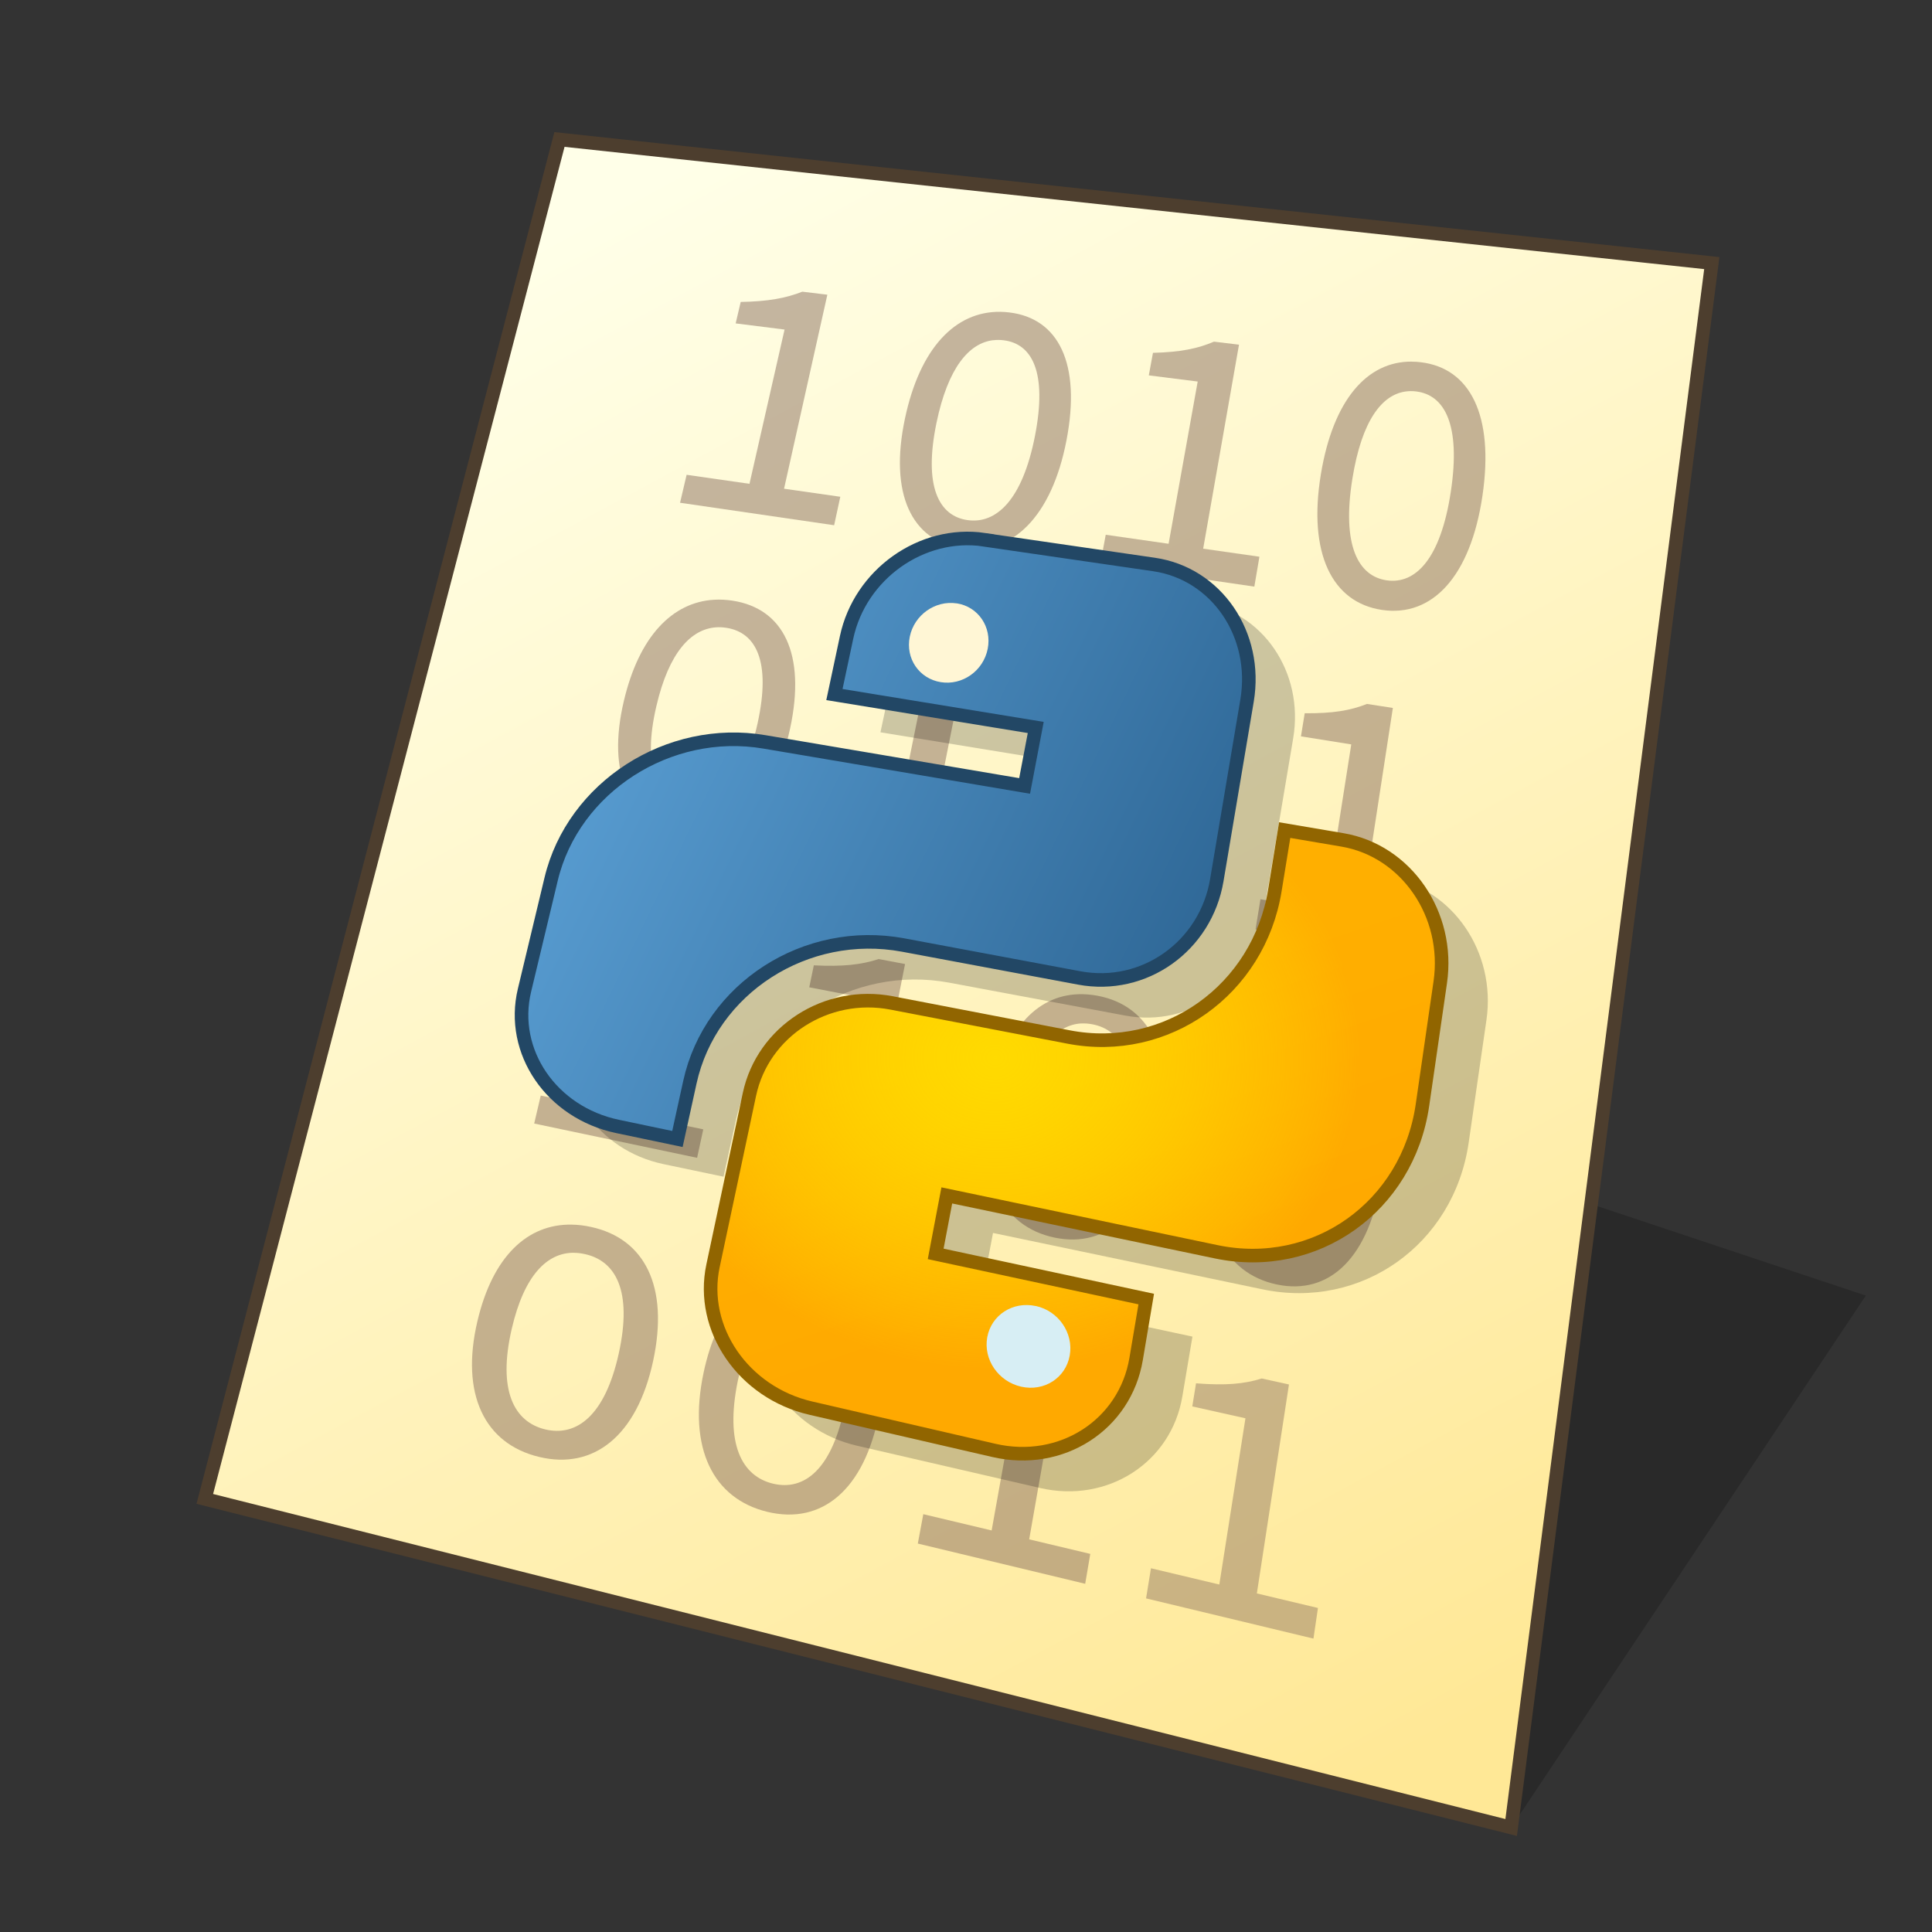 <?xml version="1.0" encoding="UTF-8" standalone="no"?>
<svg
   width="128"
   height="128"
   viewBox="0 0 33.867 33.867"
   version="1.1"
   id="svg958"
   inkscape:version="1.3 (0e150ed6c4, 2023-07-21)"
   sodipodi:docname="application-x-python-bytecode.svg"
   xmlns:inkscape="http://www.inkscape.org/namespaces/inkscape"
   xmlns:sodipodi="http://sodipodi.sourceforge.net/DTD/sodipodi-0.dtd"
   xmlns:xlink="http://www.w3.org/1999/xlink"
   xmlns="http://www.w3.org/2000/svg"
   xmlns:svg="http://www.w3.org/2000/svg"
   xmlns:rdf="http://www.w3.org/1999/02/22-rdf-syntax-ns#"
   xmlns:cc="http://creativecommons.org/ns#"
   xmlns:dc="http://purl.org/dc/elements/1.1/">
  <rect x="0" y="0" width="33.867" height="33.867" fill="#333333" stroke="none"/>
  <defs
     id="defs952">
    <linearGradient
       id="linearGradient1617"
       inkscape:collect="always">
      <stop
         id="stop1613"
         offset="0"
         style="stop-color:#ffffe8;stop-opacity:1" />
      <stop
         id="stop1615"
         offset="1"
         style="stop-color:#ffe896;stop-opacity:1" />
    </linearGradient>
    <linearGradient
       gradientTransform="matrix(0.979,0,0,0.979,0.482,0.373)"
       gradientUnits="userSpaceOnUse"
       y2="30.692"
       x2="25.4"
       y1="3.175"
       x1="10.583"
       id="linearGradient1619"
       xlink:href="#linearGradient1617"
       inkscape:collect="always" />
    <linearGradient
       gradientUnits="userSpaceOnUse"
       y2="281.571"
       x2="16.65"
       y1="286.029"
       x1="18.155"
       id="linearGradient1488"
       xlink:href="#linearGradient1164"
       inkscape:collect="always"
       gradientTransform="translate(9.762e-4,-263.135)" />
    <linearGradient
       id="linearGradient1164">
      <stop
         style="stop-color:#ff7c00;stop-opacity:1"
         offset="0"
         id="stop1160" />
      <stop
         style="stop-color:#ff8500;stop-opacity:1"
         offset="1"
         id="stop1162" />
    </linearGradient>
    <linearGradient
       gradientUnits="userSpaceOnUse"
       y2="280.972"
       x2="20.254"
       y1="275.874"
       x1="9.703"
       id="linearGradient1496"
       xlink:href="#linearGradient4689"
       inkscape:collect="always"
       gradientTransform="translate(9.762e-4,-263.135)" />
    <linearGradient
       id="linearGradient4689">
      <stop
         style="stop-color:#5a9fd4;stop-opacity:1;"
         offset="0"
         id="stop4691" />
      <stop
         style="stop-color:#306998;stop-opacity:1;"
         offset="1"
         id="stop4693" />
    </linearGradient>
    <radialGradient
       inkscape:collect="always"
       xlink:href="#linearGradient2903"
       id="radialGradient1"
       cx="2.682"
       cy="11.714"
       fx="2.682"
       fy="11.714"
       r="6.408"
       gradientTransform="matrix(1,0,0,0.853,14.761,8.546)"
       gradientUnits="userSpaceOnUse" />
    <linearGradient
       id="linearGradient2903">
      <stop
         style="stop-color:#ffda00;stop-opacity:1"
         offset="0"
         id="stop2899" />
      <stop
         style="stop-color:#ffff00;stop-opacity:0.344"
         offset="1"
         id="stop2901" />
    </linearGradient>
  </defs>
  <sodipodi:namedview
     inkscape:bbox-nodes="true"
     inkscape:snap-bbox-edge-midpoints="false"
     inkscape:bbox-paths="false"
     inkscape:snap-bbox="true"
     inkscape:snap-grids="false"
     units="px"
     showgrid="false"
     inkscape:document-rotation="0"
     inkscape:current-layer="layer1"
     inkscape:document-units="px"
     inkscape:cy="58.299287"
     inkscape:cx="52.218527"
     inkscape:zoom="6.578125"
     inkscape:pageshadow="2"
     inkscape:pageopacity="0.0"
     borderopacity="1.0"
     bordercolor="#666666"
     pagecolor="#ffffff"
     id="base"
     inkscape:pagecheckerboard="0"
     showguides="false"
     inkscape:guide-bbox="true"
     guidetolerance="10000"
     inkscape:snap-tangential="true"
     inkscape:snap-perpendicular="true"
     inkscape:window-width="1920"
     inkscape:window-height="1097"
     inkscape:window-x="0"
     inkscape:window-y="0"
     inkscape:window-maximized="1"
     inkscape:snap-to-guides="false"
     inkscape:snap-intersection-paths="false"
     inkscape:snap-bbox-midpoints="false"
     inkscape:snap-nodes="true"
     inkscape:object-paths="false"
     inkscape:showpageshadow="2"
     inkscape:deskcolor="#d1d1d1">
    <inkscape:grid
       id="grid1521"
       type="xygrid"
       empcolor="#ff2624"
       empopacity="0.2"
       originx="0"
       originy="0"
       spacingy="0.265"
       spacingx="0.265"
       units="px"
       visible="false"
       empspacing="4" />
    <sodipodi:guide
       position="6.536,12.172"
       orientation="0,-1"
       id="guide846"
       inkscape:locked="false" />
    <sodipodi:guide
       position="4.763,13.799"
       orientation="1,0"
       id="guide848"
       inkscape:locked="false" />
    <sodipodi:guide
       position="4.763,29.105"
       orientation="0,-1"
       id="guide1"
       inkscape:locked="false" />
    <sodipodi:guide
       position="21.696,30.956"
       orientation="1,0"
       id="guide2"
       inkscape:locked="false" />
  </sodipodi:namedview>
  <g
     id="layer1"
     inkscape:groupmode="layer"
     inkscape:label="Layer 1">
    <path
       style="fill:#000000;fill-opacity:0.196;stroke:none;stroke-width:0.725;stroke-miterlimit:4;stroke-dasharray:none;stroke-opacity:1;paint-order:markers stroke fill"
       d="M 26.49,32.035 32.707,22.711 26.49,20.639 Z"
       id="path1768"
       inkscape:connector-curvature="0"
       sodipodi:nodetypes="cccc" />
    <path
       sodipodi:nodetypes="ccccc"
       id="path1611"
       d="M 9.807,2.445 30.007,4.612 26.49,32.035 3.59,26.275 Z"
       style="fill:url(#linearGradient1619);fill-opacity:1;stroke:none;stroke-width:0.44;stroke-linecap:butt;stroke-linejoin:miter;stroke-miterlimit:4;stroke-dasharray:none;stroke-opacity:1" />
    <path
       style="fill:none;stroke:#4d3e2e;stroke-width:0.238;stroke-linecap:butt;stroke-linejoin:miter;stroke-miterlimit:4;stroke-dasharray:none;stroke-opacity:1"
       d="M 9.807,2.445 30.007,4.612 26.49,32.035 3.59,26.275 Z"
       id="path1553"
       sodipodi:nodetypes="ccccc" />
    <path
       id="path12"
       d="M -27.997,2.514 H -2.597 V 32.147 H -27.997 Z"
       style="fill:#000000;fill-opacity:0.2;stroke-width:0.503;stroke-linecap:square;stroke-linejoin:round;stroke-opacity:0.05" />
    <g
       transform="translate(-32.449,-264.733)"
       id="g2747">
      <path
         inkscape:connector-curvature="0"
         id="path30018"
         d="m 49.983,270.199 c -0.785,-0.01 -1.408,0.63 -1.671,1.873 -0.279,1.319 0.118,2.144 0.996,2.273 0.878,0.129 1.577,-0.549 1.836,-1.894 0.26,-1.352 -0.142,-2.137 -1.001,-2.241 -0.054,-0.007 -0.107,-0.01 -0.159,-0.011 z m -0.122,0.498 c 0.06,-0.007 0.121,-0.007 0.183,0.001 0.494,0.061 0.768,0.553 0.547,1.679 -0.221,1.126 -0.681,1.545 -1.183,1.473 -0.502,-0.072 -0.773,-0.591 -0.543,-1.704 0.202,-0.974 0.574,-1.4 0.995,-1.45 z"
         style="fill:#8a6f5e;fill-opacity:0.502;stroke-width:0.503;stroke-linecap:square;stroke-miterlimit:4;stroke-dasharray:none" />
      <path
         inkscape:connector-curvature="0"
         id="path30016"
         d="m 57.196,271.072 c -0.782,-0.006 -1.378,0.67 -1.593,1.976 -0.228,1.386 0.196,2.248 1.074,2.377 0.878,0.129 1.549,-0.586 1.758,-1.998 0.21,-1.419 -0.219,-2.24 -1.079,-2.344 -0.054,-0.007 -0.107,-0.01 -0.159,-0.01 z m -0.103,0.523 c 0.06,-0.008 0.121,-0.008 0.182,0 0.494,0.061 0.785,0.575 0.606,1.758 -0.179,1.183 -0.621,1.625 -1.123,1.553 -0.502,-0.072 -0.791,-0.615 -0.602,-1.784 0.165,-1.023 0.52,-1.472 0.937,-1.527 z"
         style="fill:#8a6f5e;fill-opacity:0.502;stroke-width:0.503;stroke-linecap:square;stroke-miterlimit:4;stroke-dasharray:none" />
      <path
         inkscape:connector-curvature="0"
         id="path30014"
         d="m 46.513,269.846 0.439,0.053 -0.759,3.401 0.986,0.141 -0.108,0.499 -2.701,-0.394 0.115,-0.49 1.102,0.158 0.615,-2.704 -0.857,-0.108 0.088,-0.376 c 0.485,-0.009 0.789,-0.066 1.081,-0.18 z"
         style="fill:#8a6f5e;fill-opacity:0.502;stroke-width:0.503;stroke-linecap:square;stroke-miterlimit:4;stroke-dasharray:none" />
      <path
         inkscape:connector-curvature="0"
         id="path30012"
         d="m 53.729,270.722 0.439,0.053 -0.628,3.576 0.986,0.141 -0.089,0.524 -2.701,-0.394 0.096,-0.515 1.102,0.158 0.51,-2.844 -0.857,-0.108 0.073,-0.395 c 0.483,-0.012 0.783,-0.074 1.069,-0.196 z"
         style="fill:#8a6f5e;fill-opacity:0.502;stroke-width:0.503;stroke-linecap:square;stroke-miterlimit:4;stroke-dasharray:none" />
      <path
         inkscape:connector-curvature="0"
         id="path30006"
         d="m 44.97,275.246 c -0.735,0.041 -1.319,0.643 -1.585,1.774 -0.304,1.286 0.094,2.113 0.997,2.275 0.903,0.162 1.632,-0.475 1.916,-1.787 0.285,-1.318 -0.119,-2.107 -1.004,-2.245 -0.111,-0.017 -0.219,-0.023 -0.324,-0.017 z m 0.027,0.484 c 0.062,-0.005 0.125,-0.001 0.189,0.009 0.509,0.081 0.785,0.575 0.543,1.674 -0.242,1.098 -0.721,1.491 -1.238,1.4 -0.517,-0.091 -0.789,-0.613 -0.537,-1.698 0.22,-0.949 0.609,-1.353 1.044,-1.385 z"
         style="fill:#8a6f5e;fill-opacity:0.502;stroke-width:0.503;stroke-linecap:square;stroke-miterlimit:4;stroke-dasharray:none" />
      <path
         inkscape:connector-curvature="0"
         id="path30004"
         d="m 52.555,276.401 c -0.806,-0.038 -1.429,0.602 -1.668,1.876 -0.253,1.353 0.172,2.217 1.076,2.38 0.903,0.162 1.604,-0.513 1.838,-1.891 0.235,-1.385 -0.197,-2.21 -1.082,-2.347 -0.055,-0.009 -0.11,-0.015 -0.164,-0.017 z m -0.113,0.51 c 0.062,-0.005 0.124,-0.003 0.188,0.007 0.509,0.081 0.802,0.598 0.602,1.752 -0.2,1.154 -0.661,1.571 -1.178,1.48 -0.517,-0.091 -0.807,-0.636 -0.597,-1.777 0.184,-0.999 0.555,-1.425 0.986,-1.462 z"
         style="fill:#8a6f5e;fill-opacity:0.502;stroke-width:0.503;stroke-linecap:square;stroke-miterlimit:4;stroke-dasharray:none" />
      <path
         inkscape:connector-curvature="0"
         id="path30002"
         d="m 48.985,275.914 0.452,0.07 -0.694,3.489 1.014,0.179 -0.098,0.512 -2.779,-0.498 0.105,-0.502 1.134,0.2 0.563,-2.774 -0.882,-0.141 0.08,-0.385 c 0.498,0.008 0.808,-0.04 1.105,-0.148 z"
         style="fill:#8a6f5e;fill-opacity:0.502;stroke-width:0.503;stroke-linecap:square;stroke-miterlimit:4;stroke-dasharray:none" />
      <path
         inkscape:connector-curvature="0"
         id="path30000"
         d="m 56.413,277.073 0.452,0.07 -0.563,3.663 1.014,0.179 -0.079,0.537 -2.779,-0.498 0.086,-0.528 1.134,0.2 0.458,-2.914 -0.882,-0.141 0.066,-0.405 c 0.495,0.004 0.802,-0.048 1.093,-0.164 z"
         style="fill:#8a6f5e;fill-opacity:0.502;stroke-width:0.503;stroke-linecap:square;stroke-miterlimit:4;stroke-dasharray:none" />
      <path
         inkscape:connector-curvature="0"
         id="path29994"
         d="m 51.358,282.161 c -0.749,0.022 -1.319,0.643 -1.542,1.832 -0.253,1.353 0.188,2.239 1.117,2.434 0.929,0.196 1.646,-0.458 1.879,-1.837 0.235,-1.385 -0.213,-2.231 -1.123,-2.402 -0.114,-0.021 -0.225,-0.03 -0.332,-0.027 z m 0.049,0.513 c 0.063,-0.003 0.128,0.002 0.193,0.015 0.523,0.1 0.827,0.631 0.627,1.785 -0.2,1.154 -0.672,1.557 -1.204,1.446 -0.531,-0.111 -0.832,-0.67 -0.622,-1.811 0.184,-0.999 0.563,-1.414 1.006,-1.436 z"
         style="fill:#8a6f5e;fill-opacity:0.502;stroke-width:0.503;stroke-linecap:square;stroke-miterlimit:4;stroke-dasharray:none" />
      <path
         inkscape:connector-curvature="0"
         id="path29992"
         d="m 55.177,282.88 c -0.746,0.026 -1.303,0.664 -1.503,1.883 -0.228,1.386 0.227,2.29 1.156,2.486 0.929,0.196 1.631,-0.476 1.84,-1.888 0.21,-1.419 -0.252,-2.283 -1.162,-2.454 -0.114,-0.021 -0.224,-0.03 -0.331,-0.026 z m 0.058,0.525 c 0.063,-0.003 0.127,10e-4 0.192,0.014 0.523,0.1 0.835,0.642 0.657,1.825 -0.179,1.183 -0.642,1.597 -1.174,1.486 -0.531,-0.111 -0.841,-0.681 -0.653,-1.851 0.165,-1.023 0.537,-1.45 0.977,-1.474 z"
         style="fill:#8a6f5e;fill-opacity:0.502;stroke-width:0.503;stroke-linecap:square;stroke-miterlimit:4;stroke-dasharray:none" />
      <path
         inkscape:connector-curvature="0"
         id="path29990"
         d="m 44.029,280.824 0.465,0.088 -0.759,3.401 1.042,0.217 -0.108,0.499 -2.856,-0.601 0.115,-0.49 1.166,0.242 0.615,-2.705 -0.907,-0.175 0.088,-0.375 c 0.513,0.028 0.833,-0.007 1.14,-0.101 z"
         style="fill:#8a6f5e;fill-opacity:0.502;stroke-width:0.503;stroke-linecap:square;stroke-miterlimit:4;stroke-dasharray:none" />
      <path
         inkscape:connector-curvature="0"
         id="path29988"
         d="m 47.849,281.544 0.465,0.088 -0.694,3.489 1.042,0.217 -0.098,0.512 -2.856,-0.601 0.105,-0.502 1.166,0.242 0.563,-2.774 -0.907,-0.175 0.08,-0.385 c 0.511,0.026 0.83,-0.011 1.134,-0.109 z"
         style="fill:#8a6f5e;fill-opacity:0.502;stroke-width:0.503;stroke-linecap:square;stroke-miterlimit:4;stroke-dasharray:none" />
      <path
         inkscape:connector-curvature="0"
         id="path29982"
         d="m 42.469,286.2 c -0.775,-0.013 -1.383,0.557 -1.65,1.688 -0.304,1.286 0.126,2.155 1.08,2.384 0.954,0.23 1.714,-0.365 1.998,-1.677 0.285,-1.318 -0.151,-2.15 -1.086,-2.354 -0.117,-0.026 -0.231,-0.039 -0.342,-0.041 z m 0.035,0.494 c 0.065,-1.1e-4 0.132,0.008 0.199,0.023 0.538,0.119 0.835,0.642 0.593,1.74 -0.242,1.098 -0.743,1.463 -1.288,1.333 -0.546,-0.13 -0.84,-0.68 -0.588,-1.765 0.22,-0.949 0.626,-1.331 1.084,-1.332 z"
         style="fill:#8a6f5e;fill-opacity:0.502;stroke-width:0.503;stroke-linecap:square;stroke-miterlimit:4;stroke-dasharray:none" />
      <path
         inkscape:connector-curvature="0"
         id="path29980"
         d="m 46.394,287.06 c -0.772,-0.009 -1.367,0.578 -1.612,1.738 -0.278,1.319 0.165,2.207 1.119,2.437 0.954,0.23 1.7,-0.384 1.959,-1.729 0.26,-1.352 -0.19,-2.201 -1.125,-2.406 -0.117,-0.026 -0.231,-0.039 -0.341,-0.04 z m 0.044,0.506 c 0.065,-4.8e-4 0.132,0.007 0.199,0.022 0.538,0.119 0.844,0.653 0.623,1.779 -0.221,1.126 -0.713,1.504 -1.259,1.374 -0.546,-0.13 -0.848,-0.691 -0.618,-1.805 0.202,-0.974 0.599,-1.367 1.055,-1.37 z"
         style="fill:#8a6f5e;fill-opacity:0.502;stroke-width:0.503;stroke-linecap:square;stroke-miterlimit:4;stroke-dasharray:none" />
      <path
         inkscape:connector-curvature="0"
         id="path29978"
         d="m 50.64,288.036 0.478,0.105 -0.628,3.576 1.071,0.255 -0.089,0.524 -2.934,-0.705 0.096,-0.515 1.198,0.285 0.51,-2.844 -0.932,-0.208 0.073,-0.395 c 0.524,0.043 0.849,0.015 1.158,-0.077 z"
         style="fill:#8a6f5e;fill-opacity:0.502;stroke-width:0.503;stroke-linecap:square;stroke-miterlimit:4;stroke-dasharray:none" />
      <path
         inkscape:connector-curvature="0"
         id="path29976"
         d="m 54.566,288.897 0.478,0.105 -0.563,3.663 1.071,0.255 -0.079,0.537 -2.934,-0.705 0.086,-0.528 1.198,0.285 0.458,-2.914 -0.932,-0.208 0.066,-0.405 c 0.523,0.041 0.846,0.011 1.152,-0.085 z"
         style="fill:#967d64;fill-opacity:0.502;stroke-width:0.503;stroke-linecap:square;stroke-miterlimit:4;stroke-dasharray:none" />
    </g>
    <path
       d="m 17.853,10.103 c -1.023,-0.043 -1.985,0.696 -2.206,1.733 l -0.213,1.001 3.528,0.577 -0.194,1.025 -4.56,-0.773 c -1.679,-0.284 -3.353,0.793 -3.74,2.407 l -0.467,1.947 c -0.258,1.076 0.473,2.144 1.632,2.387 l 1.05,0.22 0.218,-0.995 c 0.361,-1.647 2.035,-2.724 3.74,-2.406 l 3.087,0.577 c 1.136,0.212 2.216,-0.555 2.411,-1.714 l 0.53,-3.147 c 0.195,-1.159 -0.536,-2.227 -1.632,-2.386 l -2.978,-0.433 c -0.069,-0.01 -0.137,-0.016 -0.205,-0.019 z m 5.476,5.108 -0.172,1.056 c -0.284,1.749 -1.903,2.9 -3.616,2.57 l -3.102,-0.597 c -1.142,-0.22 -2.258,0.498 -2.493,1.604 l -0.638,3.003 c -0.235,1.106 0.533,2.223 1.715,2.496 l 3.21,0.741 c 1.182,0.273 2.298,-0.446 2.493,-1.605 l 0.177,-1.049 -3.691,-0.792 0.195,-1.025 4.722,0.988 c 1.739,0.364 3.358,-0.787 3.616,-2.57 l 0.312,-2.153 c 0.172,-1.189 -0.595,-2.306 -1.714,-2.496 z"
       style="fill:#000000;fill-opacity:0.2;stroke-width:0.503;stroke-linecap:square;stroke-miterlimit:4;stroke-dasharray:none"
       id="path1502" />
    <path
       id="path1076"
       d="m 22.52,14.551 1.013,0.172 c 1.119,0.19 1.887,1.307 1.714,2.496 l -0.312,2.153 c -0.259,1.783 -1.878,2.934 -3.616,2.571 l -4.722,-0.988 -0.195,1.025 3.691,0.792 -0.177,1.049 c -0.195,1.159 -1.311,1.877 -2.493,1.604 l -3.21,-0.741 c -1.182,-0.273 -1.949,-1.39 -1.714,-2.496 l 0.638,-3.003 c 0.235,-1.106 1.351,-1.824 2.493,-1.604 l 3.102,0.597 c 1.713,0.33 3.332,-0.821 3.616,-2.571 z"
       style="fill:url(#linearGradient1488);fill-opacity:1;stroke-width:0.503;stroke-linecap:square;stroke-miterlimit:4;stroke-dasharray:none" />
    <path
       id="path954"
       d="m 17.25,9.462 2.978,0.433 c 1.097,0.159 1.827,1.228 1.632,2.387 l -0.53,3.147 c -0.195,1.159 -1.275,1.926 -2.411,1.714 l -3.086,-0.577 c -1.705,-0.318 -3.379,0.759 -3.74,2.406 l -0.218,0.994 -1.049,-0.22 c -1.159,-0.243 -1.89,-1.311 -1.632,-2.387 l 0.467,-1.948 c 0.386,-1.613 2.061,-2.691 3.74,-2.406 l 4.56,0.772 0.195,-1.025 -3.529,-0.577 0.213,-1.001 c 0.235,-1.106 1.314,-1.873 2.411,-1.714 z"
       style="fill:url(#linearGradient1496);fill-opacity:1;stroke-width:0.503;stroke-linecap:square;stroke-miterlimit:4;stroke-dasharray:none" />
    <path
       id="path1074"
       d="m 16.77,10.577 c -0.377,-0.057 -0.744,0.203 -0.822,0.584 -0.078,0.381 0.164,0.736 0.544,0.797 0.38,0.061 0.746,-0.199 0.822,-0.584 0.076,-0.384 -0.167,-0.74 -0.544,-0.798 z"
       style="fill:#fff6d5;fill-opacity:1;stroke-width:0.503;stroke-linecap:square;stroke-miterlimit:4;stroke-dasharray:none" />
    <path
       style="fill:none;fill-opacity:1;stroke:#224765;stroke-width:0.238;stroke-linecap:square;stroke-miterlimit:4;stroke-dasharray:none;stroke-opacity:1"
       d="m 17.25,9.462 2.978,0.433 c 1.097,0.159 1.827,1.228 1.632,2.387 l -0.53,3.147 c -0.195,1.159 -1.275,1.926 -2.411,1.714 l -3.086,-0.577 c -1.705,-0.318 -3.379,0.759 -3.74,2.406 l -0.218,0.994 -1.049,-0.22 c -1.159,-0.243 -1.89,-1.311 -1.632,-2.387 l 0.467,-1.948 c 0.386,-1.613 2.061,-2.691 3.74,-2.406 l 4.56,0.772 0.195,-1.025 -3.529,-0.577 0.213,-1.001 c 0.235,-1.106 1.314,-1.873 2.411,-1.714 z"
       id="path1498" />
    <path
       id="path1"
       d="m 22.52,14.551 1.013,0.172 c 1.119,0.19 1.887,1.307 1.714,2.496 l -0.312,2.153 c -0.259,1.783 -1.878,2.934 -3.616,2.571 l -4.722,-0.988 -0.195,1.025 3.691,0.792 -0.177,1.049 c -0.195,1.159 -1.311,1.877 -2.493,1.604 l -3.21,-0.741 c -1.182,-0.273 -1.949,-1.39 -1.714,-2.496 l 0.638,-3.003 c 0.235,-1.106 1.351,-1.824 2.493,-1.604 l 3.102,0.597 c 1.713,0.33 3.332,-0.821 3.616,-2.571 z"
       style="fill:url(#radialGradient1);stroke-width:0.503;stroke-linecap:square;stroke-miterlimit:4;stroke-dasharray:none" />
    <path
       style="fill:none;fill-opacity:1;stroke:#916500;stroke-width:0.238;stroke-linecap:square;stroke-miterlimit:4;stroke-dasharray:none;stroke-opacity:1"
       d="m 22.52,14.551 1.013,0.172 c 1.119,0.19 1.887,1.307 1.714,2.496 l -0.312,2.153 c -0.259,1.783 -1.878,2.934 -3.616,2.571 l -4.722,-0.988 -0.195,1.025 3.691,0.792 -0.177,1.049 c -0.195,1.159 -1.311,1.877 -2.493,1.604 l -3.21,-0.741 c -1.182,-0.273 -1.949,-1.39 -1.714,-2.496 l 0.638,-3.003 c 0.235,-1.106 1.351,-1.824 2.493,-1.604 l 3.102,0.597 c 1.713,0.33 3.332,-0.821 3.616,-2.571 z"
       id="path1500" />
    <path
       id="path1078"
       d="m 18.155,22.894 c -0.399,-0.087 -0.778,0.157 -0.849,0.547 -0.071,0.39 0.194,0.777 0.596,0.867 0.402,0.09 0.781,-0.154 0.85,-0.548 0.069,-0.394 -0.197,-0.78 -0.596,-0.867 z"
       style="fill:#d7eef4;fill-opacity:1;stroke-width:0.503;stroke-linecap:square;stroke-miterlimit:4;stroke-dasharray:none" />
  </g>
</svg>
